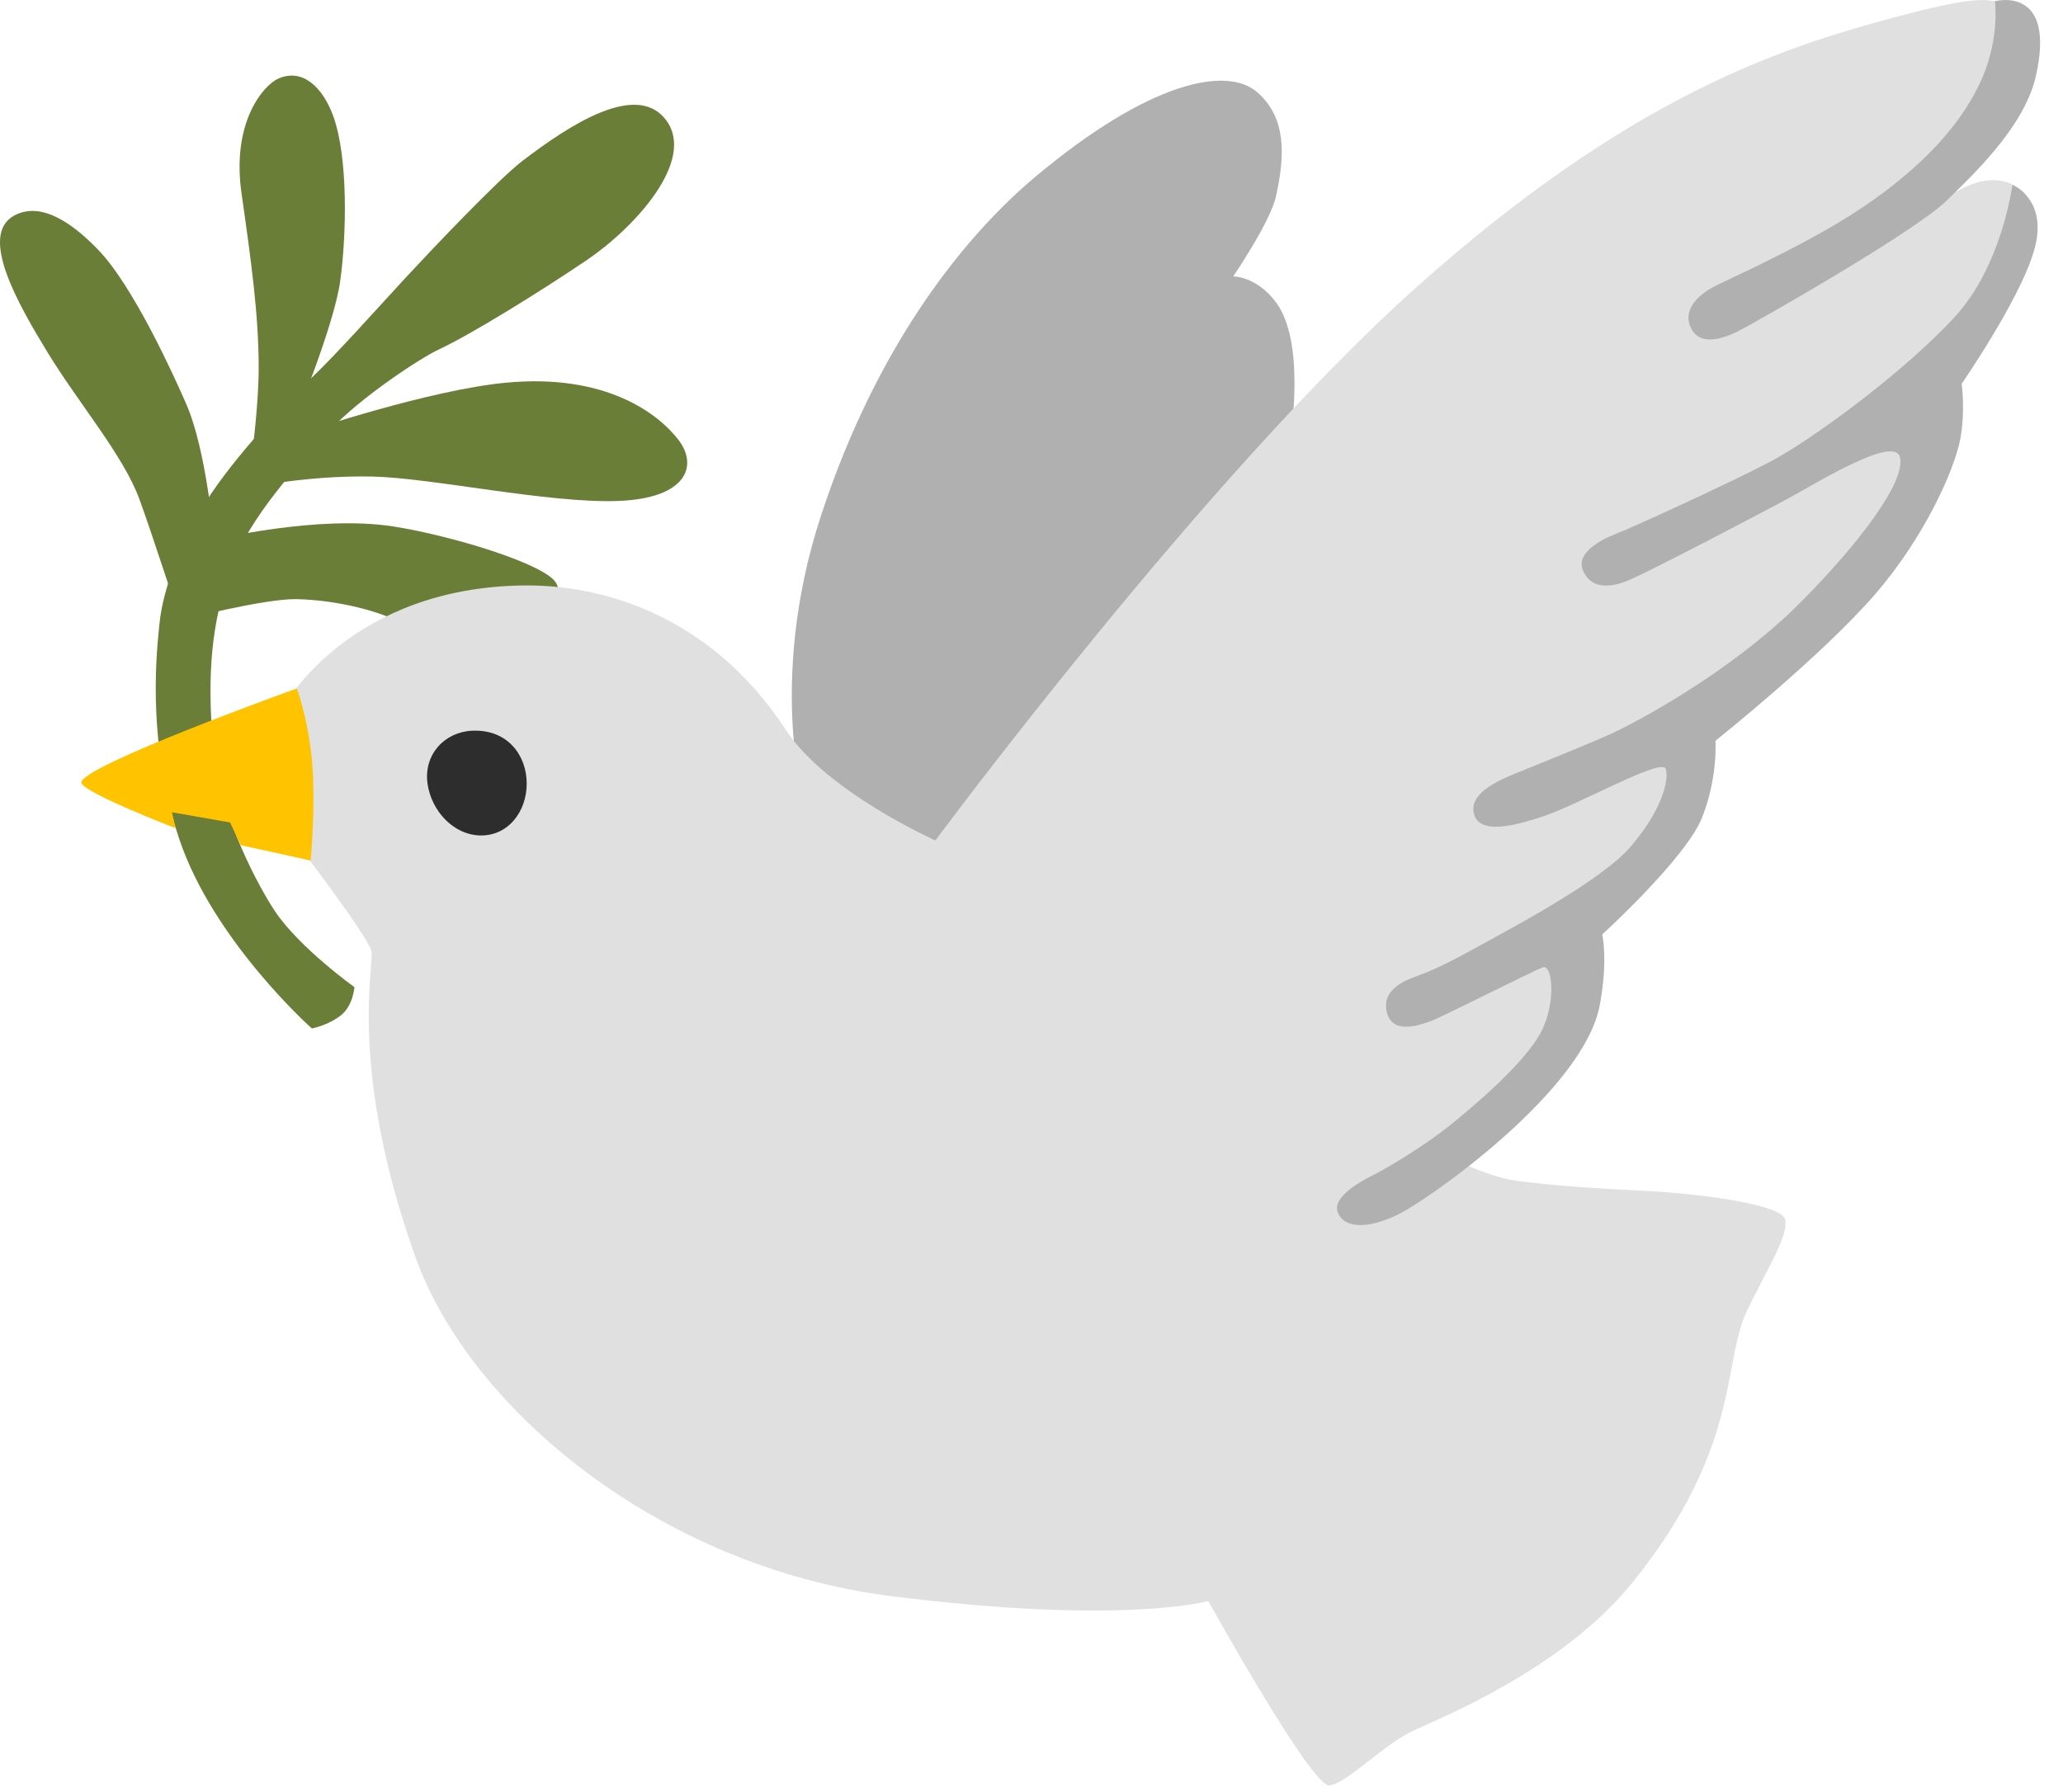<svg width="61" height="53" viewBox="0 0 61 53" fill="none" xmlns="http://www.w3.org/2000/svg">
<path d="M5.325 18.344C5.325 18.344 7.828 17.698 8.77 17.719C9.958 17.745 11.315 18.077 12.037 18.513C12.759 18.943 15.447 18.308 15.447 18.308C15.447 18.308 16.998 18.415 16.455 17.263C16.189 16.695 13.337 15.835 11.627 15.569C9.395 15.22 6.328 15.963 6.328 15.963C6.328 15.963 6.113 13.321 5.499 11.928C5.15 11.13 3.947 8.467 2.903 7.387C2.222 6.68 1.249 5.918 0.414 6.378C-0.63 6.957 0.522 8.974 1.423 10.449C2.324 11.923 3.666 13.495 4.126 14.775C4.459 15.676 5.325 18.344 5.325 18.344Z" fill="#6B7E37"/>
<path d="M8.765 12.307C8.765 12.307 9.881 9.604 10.06 8.309C10.24 7.013 10.311 4.668 9.845 3.409C9.538 2.584 8.944 2.001 8.222 2.328C7.792 2.523 6.84 3.608 7.142 5.718C7.429 7.735 7.649 9.322 7.649 10.874C7.649 11.918 7.47 13.29 7.47 13.29L8.765 12.307Z" fill="#6B7E37"/>
<path d="M7.813 14.345C7.813 14.345 9.293 14.058 11.018 14.094C12.743 14.13 16.21 14.888 18.263 14.816C20.316 14.744 20.644 13.771 20.065 13.014C19.486 12.256 17.94 11.032 14.945 11.319C12.677 11.539 9.108 12.742 9.108 12.742L7.813 14.345Z" fill="#6B7E37"/>
<path d="M10.48 29.193C10.48 29.193 10.444 29.735 10.086 30.022C9.702 30.329 9.221 30.416 9.221 30.416C9.221 30.416 6.302 27.821 5.294 24.795C4.29 21.779 4.664 19.025 4.715 18.451C4.823 17.299 5.473 15.819 6.082 14.847C6.927 13.51 8.463 11.893 9.216 11.171C9.973 10.449 11.125 9.153 11.991 8.216C12.697 7.454 14.72 5.313 15.452 4.755C16.819 3.711 18.841 2.375 19.706 3.567C20.572 4.755 18.769 6.737 17.326 7.709C15.882 8.682 13.9 9.906 12.963 10.341C12.446 10.582 10.659 11.749 9.758 12.722C8.857 13.695 7.342 15.318 6.804 16.864C6.261 18.415 6.118 19.9 6.297 22.02C6.476 24.145 7.741 26.377 8.135 26.955C8.867 28.041 10.48 29.193 10.48 29.193Z" fill="#6B7E37"/>
<path d="M23.848 24.073C23.848 24.073 22.625 20.289 24.278 15.241C25.988 10.034 28.641 6.88 30.622 5.221C33.986 2.405 36.28 1.939 37.181 2.733C38.026 3.475 38.01 4.571 37.723 5.83C37.554 6.573 36.464 8.175 36.464 8.175C36.464 8.175 37.14 8.16 37.723 8.933C38.624 10.121 38.154 12.932 38.154 12.932L34.047 22.844L28.426 26.341L23.848 24.073Z" fill="#B0B0B0"/>
<path d="M27.658 24.856C27.658 24.856 24.427 23.412 23.239 21.59C20.935 18.057 17.597 17.289 15.503 17.314C10.363 17.366 8.438 20.822 8.438 20.822L8.678 24.81C8.678 24.81 10.89 27.693 10.982 28.128C11.074 28.563 10.286 31.563 12.277 37.16C13.88 41.655 19.486 46.34 26.357 47.205C33.228 48.07 35.727 47.348 35.727 47.348C35.727 47.348 38.778 52.852 39.306 52.801C39.833 52.755 40.893 51.577 41.876 51.142C43.412 50.466 46.443 49.089 48.317 46.744C51.486 42.781 50.923 40.288 51.655 38.767C52.28 37.472 52.879 36.555 52.786 36.074C52.694 35.593 50.047 35.28 48.46 35.209C47.303 35.157 45.936 35.065 44.856 34.922C43.929 34.799 42.787 34.18 42.787 34.18L45.956 31.538L46.535 27.211L49.755 24.278L49.996 21.298L54.415 18.272L57.056 14.57V11.493L59.074 8.175C59.074 8.175 60.18 5.974 59.842 5.682C59.504 5.39 58.859 5.016 57.681 5.769C57.251 6.046 58.393 4.335 59.012 3.378C59.806 2.154 59.995 0.833 59.519 0.352C59.038 -0.129 58.511 -0.155 55.951 0.531C52.617 1.422 48.168 2.887 41.917 8.462C35.665 14.038 27.658 24.856 27.658 24.856Z" fill="#E0E0E0"/>
<path d="M59.504 5.467C59.504 5.467 59.202 7.848 57.799 9.373C56.242 11.063 53.544 13.014 52.392 13.628C51.24 14.242 48.25 15.61 47.779 15.789C47.308 15.968 46.591 16.367 46.806 16.869C47.022 17.376 47.528 17.448 48.25 17.12C48.972 16.797 52.249 15.087 53.007 14.668C53.872 14.186 56.012 12.891 56.176 13.515C56.37 14.237 54.932 16.122 53.212 17.842C51.194 19.859 48.389 21.375 47.487 21.769C46.586 22.163 45.219 22.706 44.784 22.885C44.354 23.064 43.376 23.463 43.596 24.109C43.811 24.759 45.112 24.303 45.562 24.165C46.607 23.842 49.146 22.383 49.254 22.742C49.361 23.1 49.11 24.001 48.209 25.046C47.308 26.09 44.533 27.534 43.56 28.072C42.588 28.609 42.193 28.758 41.901 28.865C41.615 28.973 40.857 29.224 41 29.91C41.144 30.596 41.917 30.34 42.316 30.196C42.588 30.099 45.327 28.717 45.614 28.609C45.9 28.502 46.008 29.582 45.614 30.427C45.255 31.2 44.098 32.285 42.946 33.222C42.04 33.959 40.857 34.63 40.565 34.773C40.279 34.917 39.377 35.388 39.557 35.854C39.736 36.325 40.422 36.361 41.323 35.925C42.224 35.495 46.832 32.26 47.303 29.725C47.554 28.374 47.375 27.636 47.375 27.636C47.375 27.636 49.863 25.368 50.329 24.175C50.8 22.987 50.723 21.907 50.723 21.907C50.723 21.907 53.831 19.434 55.439 17.581C56.888 15.912 57.799 13.894 57.968 12.957C58.116 12.138 58.004 11.35 58.004 11.35C58.004 11.35 59.699 8.897 60.129 7.459C60.61 5.907 59.504 5.467 59.504 5.467Z" fill="#B0B0B0"/>
<path d="M58.986 0.035C58.986 0.035 59.13 1.079 58.628 2.267C57.824 4.156 55.991 5.58 54.522 6.486C52.935 7.459 50.953 8.324 50.631 8.503C50.308 8.682 49.75 9.097 49.98 9.655C50.231 10.27 50.953 10.014 51.389 9.798C51.819 9.583 56.652 6.844 57.589 5.907C58.224 5.272 59.821 3.818 60.185 2.303C60.835 -0.462 58.986 0.035 58.986 0.035Z" fill="#B0B0B0"/>
<path d="M15.574 23.172C15.574 23.996 15.037 24.708 14.228 24.708C13.419 24.708 12.753 23.986 12.641 23.172C12.523 22.306 13.153 21.646 13.962 21.61C15.021 21.564 15.574 22.352 15.574 23.172Z" fill="#2D2D2D"/>
<path d="M8.775 20.361C8.775 20.361 2.36 22.665 2.406 23.146C2.437 23.433 5.191 24.493 5.191 24.493L5.084 24.022L6.804 24.324L7.116 24.994L9.185 25.45C9.185 25.45 9.354 23.694 9.21 22.353C9.077 21.139 8.775 20.361 8.775 20.361Z" fill="#FFC300"/>
</svg>
